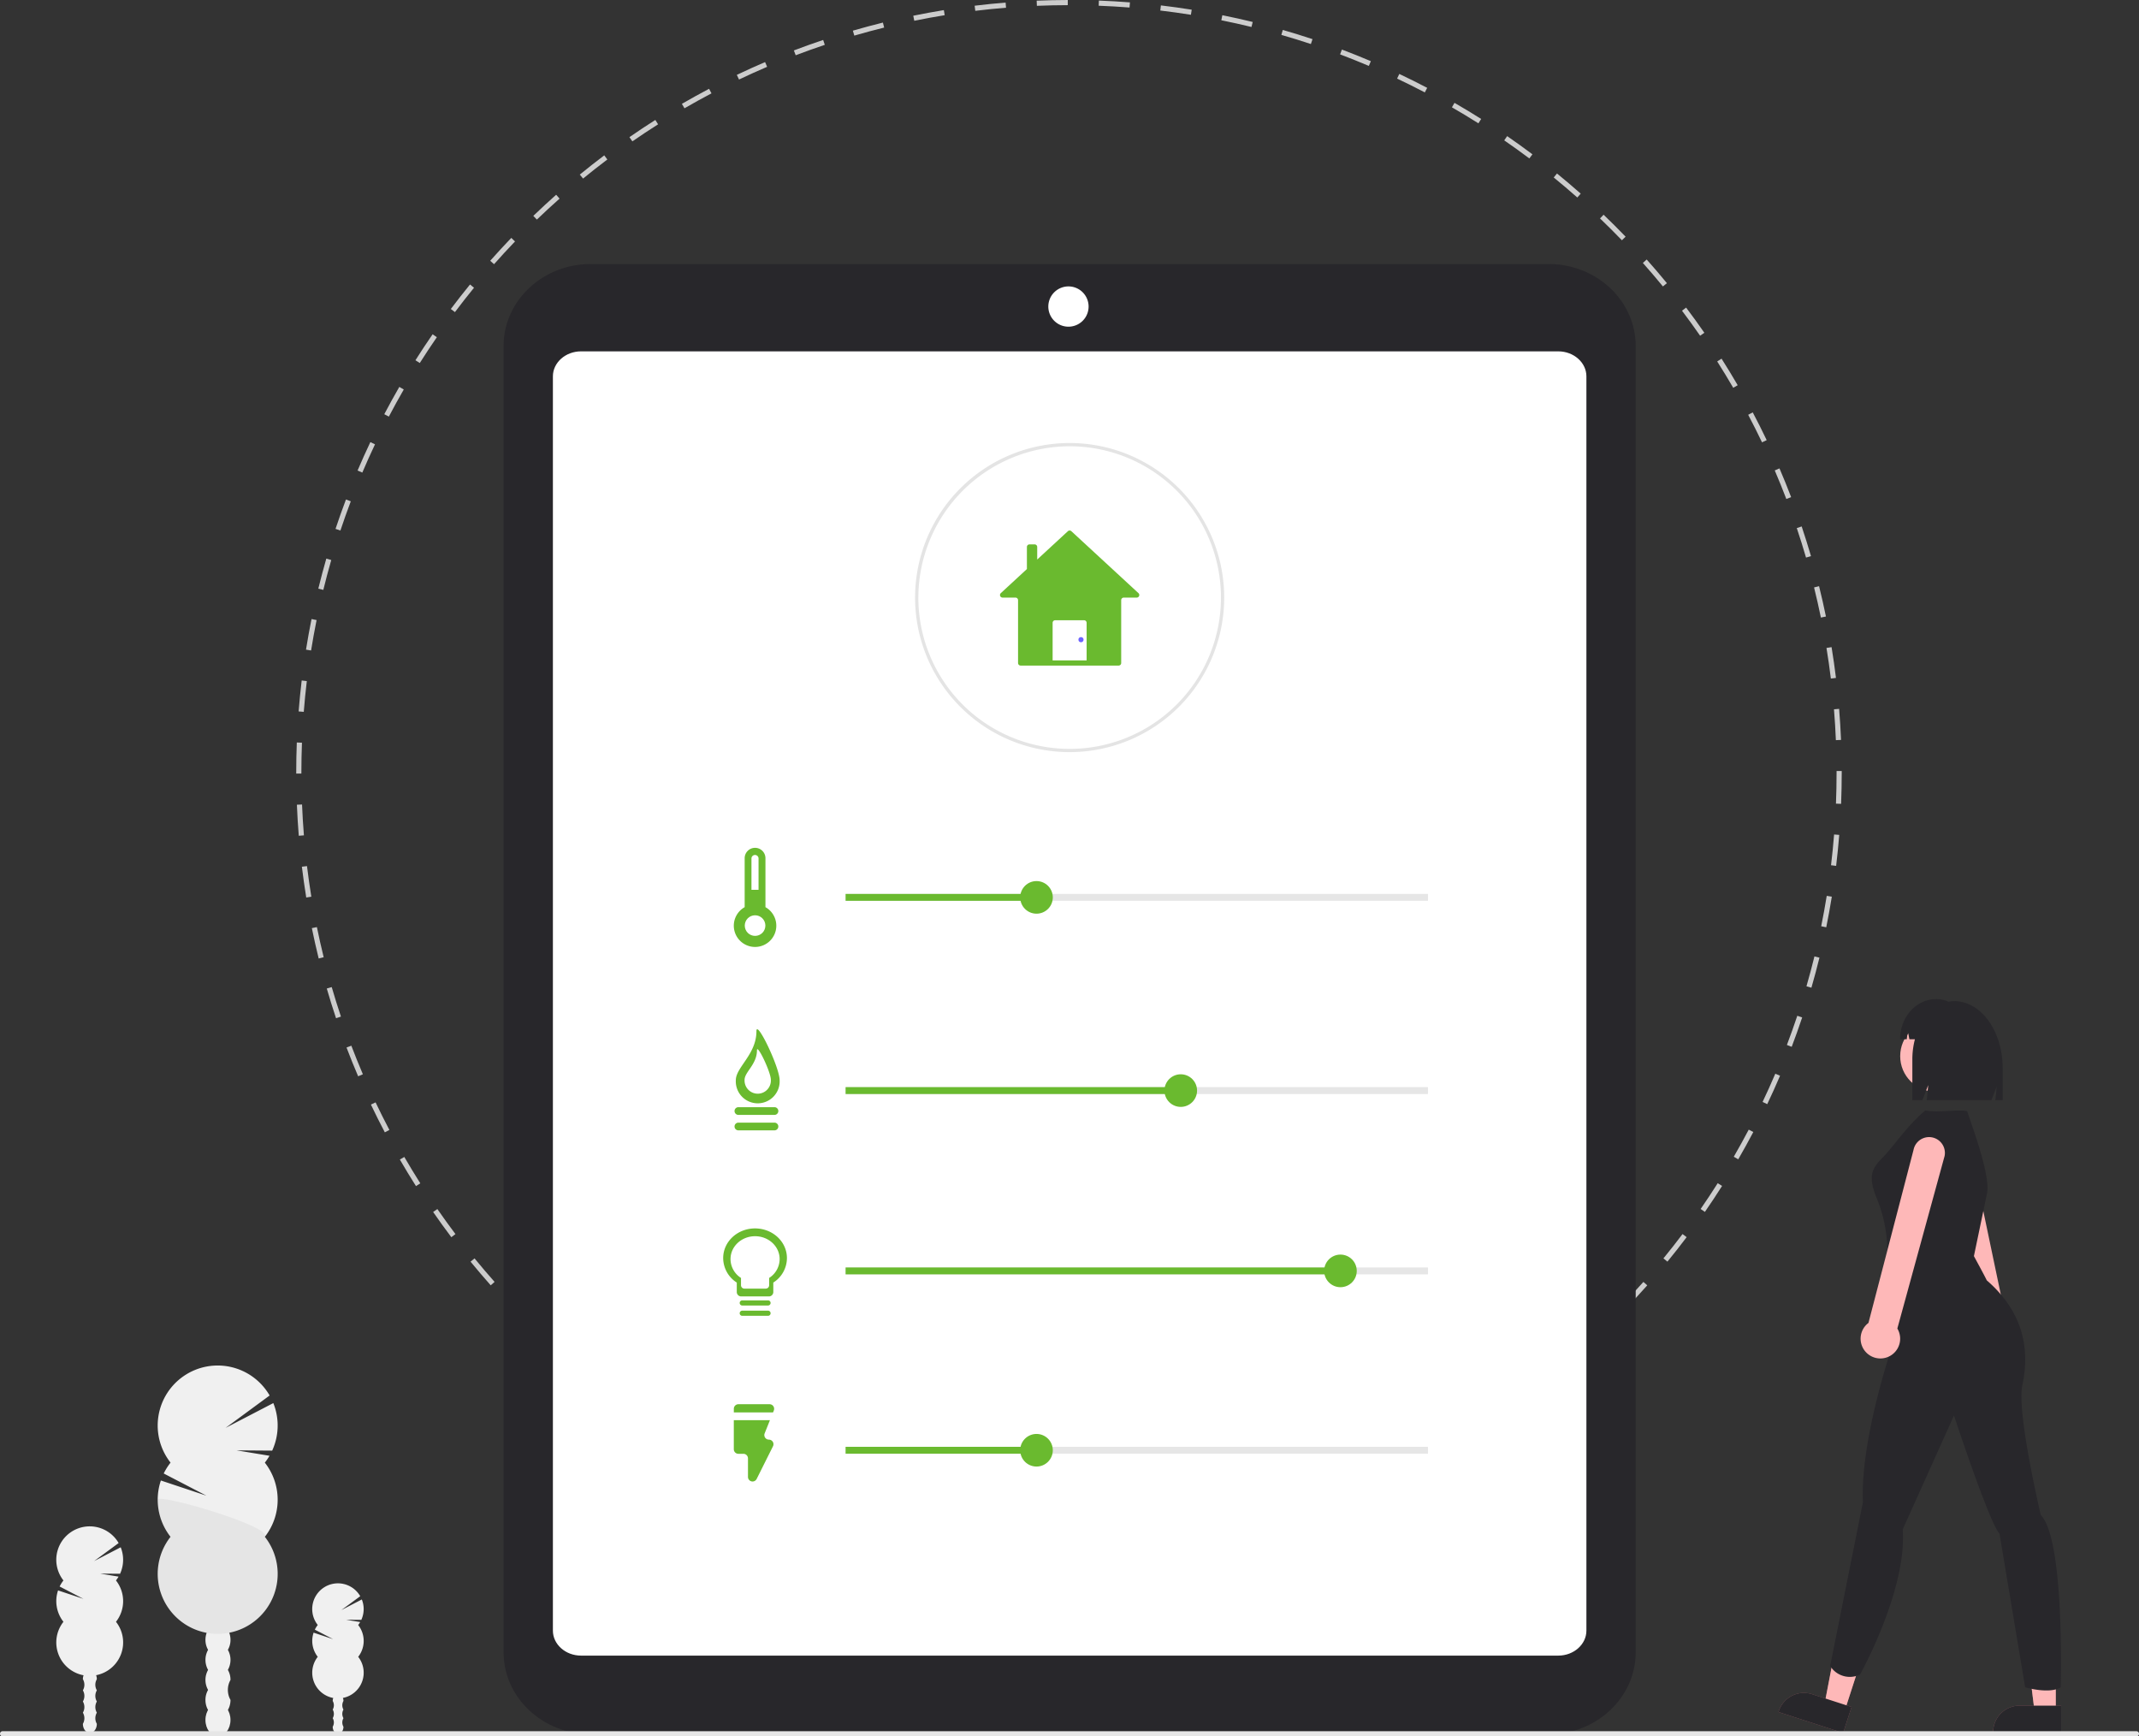 <?xml version="1.0" encoding="UTF-8"?>
<svg data-name="Layer 1" version="1.1" viewBox="0 0 830.42 674.11" xmlns="http://www.w3.org/2000/svg">
<rect x="0" y="0" width="830.42" height="674.11" fill="#333333" stroke="none"/>
<path transform="translate(-184.79 -112.94)" d="m599.96 712.94v-2c3.977 0 8.013-0.083 12-0.242l0.08 2c-4.014 0.159-8.077 0.241-12.08 0.242zm-12.075-0.231c-4-0.156-8.055-0.4-12.057-0.711l0.157-1.994c3.976 0.314 8.006 0.552 11.978 0.707zm36.21-0.737-0.159-1.994c3.969-0.317 7.985-0.721 11.938-1.2l0.24 1.986c-3.979 0.481-8.022 0.886-12.019 1.206zm-60.287-1.166c-3.988-0.478-8.012-1.041-11.962-1.675l0.317-1.975c3.923 0.63 7.921 1.189 11.882 1.663zm84.265-1.729-0.319-1.975c3.922-0.634 7.894-1.359 11.8-2.154l0.4 1.959c-3.935 0.8-7.934 1.531-11.882 2.17zm-108.11-2.1c-3.936-0.8-7.9-1.685-11.789-2.636l0.476-1.943c3.861 0.946 7.8 1.827 11.709 2.618zm131.78-2.717-0.479-1.941c3.873-0.953 7.772-2 11.59-3.1l0.557 1.922c-3.845 1.113-7.771 2.164-11.668 3.123zm-155.24-3.03c-3.856-1.113-7.738-2.318-11.536-3.582l0.632-1.9c3.773 1.256 7.628 2.453 11.459 3.559zm178.44-3.689-0.634-1.9c3.775-1.262 7.577-2.618 11.3-4.033l0.711 1.869c-3.749 1.425-7.577 2.791-11.378 4.061zm-201.39-3.952c-3.752-1.422-7.531-2.941-11.233-4.519l0.784-1.84c3.677 1.566 7.432 3.076 11.159 4.487zm223.94-4.612-0.785-1.84c3.656-1.562 7.327-3.217 10.91-4.921l0.859 1.807c-3.607 1.715-7.3 3.382-10.984 4.954zm-246.21-4.879c-3.633-1.725-7.275-3.545-10.825-5.411l0.931-1.77c3.526 1.853 7.143 3.661 10.751 5.374zm267.98-5.475-0.932-1.77c3.522-1.854 7.051-3.8 10.486-5.789l1 1.73c-3.459 2-7.011 3.962-10.557 5.828zm-289.4-5.779c-3.485-2.015-6.966-4.122-10.347-6.264l1.07-1.689c3.357 2.127 6.815 4.221 10.277 6.223zm310.27-6.3-1.07-1.689c3.353-2.124 6.715-4.35 9.993-6.616l1.137 1.645c-3.3 2.282-6.685 4.523-10.06 6.661zm-330.7-6.638c-3.307-2.285-6.606-4.664-9.805-7.071l1.2-1.6c3.178 2.391 6.455 4.754 9.74 7.024zm350.55-7.082-1.2-1.6c3.171-2.385 6.346-4.874 9.437-7.4l1.266 1.549c-3.111 2.542-6.308 5.048-9.5 7.448zm-369.86-7.446c-3.105-2.537-6.2-5.172-9.2-7.832l1.326-1.5c2.982 2.642 6.058 5.26 9.142 7.779zm388.56-7.827-1.326-1.5c2.979-2.641 5.946-5.378 8.817-8.135l1.385 1.443c-2.89 2.774-5.876 5.529-8.876 8.188zm-406.64-8.2c-2.885-2.771-5.759-5.645-8.543-8.539l1.441-1.387c2.766 2.876 5.621 5.73 8.487 8.482zm424.06-8.531-1.441-1.387c2.757-2.867 5.5-5.833 8.143-8.816l1.5 1.328c-2.664 3-5.422 5.988-8.2 8.875zm-440.8-8.879c-2.667-3.006-5.3-6.1-7.831-9.192l1.549-1.266c2.512 3.073 5.129 6.146 7.778 9.13zm456.83-9.194-1.549-1.266c2.527-3.09 5.021-6.268 7.414-9.444l1.6 1.2c-2.408 3.2-4.92 6.4-7.463 9.507zm-472.12-9.492c-2.41-3.2-4.788-6.491-7.066-9.783l1.645-1.139c2.263 3.271 4.625 6.54 7.019 9.719zm486.66-9.817-1.645-1.137c2.271-3.285 4.5-6.654 6.634-10.014l1.689 1.07c-2.145 3.386-4.392 6.777-6.679 10.084zm-500.39-10.02c-2.143-3.379-4.248-6.849-6.255-10.313l1.73-1c1.994 3.441 4.085 6.888 6.213 10.244zm513.34-10.4-1.73-1c2-3.46 3.956-7 5.809-10.521l1.77 0.932c-1.864 3.544-3.832 7.107-5.848 10.591zm-525.43-10.47c-1.863-3.538-3.681-7.164-5.4-10.777l1.806-0.859c1.709 3.589 3.515 7.19 5.365 10.705zm536.69-10.942-1.807-0.859c1.712-3.6 3.375-7.289 4.941-10.961l1.84 0.785c-1.574 3.692-3.252 7.409-4.974 11.035zm-547.05-10.815c-1.575-3.684-3.093-7.441-4.511-11.17l1.869-0.711c1.409 3.7 2.917 7.436 4.481 11.094zm556.55-11.453-1.87-0.709c1.418-3.741 2.777-7.555 4.038-11.333l1.9 0.633c-1.273 3.805-2.641 7.643-4.068 11.409zm-565.13-11.093c-1.273-3.8-2.485-7.682-3.6-11.53l1.921-0.557c1.109 3.822 2.313 7.676 3.578 11.452zm572.78-11.852-1.922-0.555c1.1-3.816 2.146-7.716 3.1-11.592l1.941 0.477c-0.96 3.903-2.009 7.829-3.119 11.67zm-579.52-11.345c-0.961-3.895-1.854-7.858-2.656-11.783l1.96-0.4c0.8 3.9 1.683 7.837 2.637 11.705zm585.28-12.11-1.961-0.4c0.791-3.9 1.514-7.867 2.148-11.8l1.975 0.318c-0.639 3.963-1.366 7.961-2.162 11.884zm-590.11-11.555c-0.641-3.948-1.211-7.972-1.695-11.959l1.985-0.24c0.48 3.961 1.047 7.957 1.684 11.879zm593.95-12.293-1.986-0.238c0.476-3.959 0.877-7.976 1.191-11.938l1.994 0.158c-0.317 3.989-0.721 8.033-1.2 12.018zm-596.85-11.682c-0.323-3.995-0.569-8.051-0.731-12.058l2-0.081c0.162 3.979 0.406 8.009 0.727 11.978zm598.78-12.391-2-0.079c0.156-3.985 0.236-8.021 0.236-12v-0.663h2v0.658c-1e-3 4.009-0.081 8.071-0.239 12.084zm-597.77-11.744h-2v-0.336c0-3.9 0.076-7.853 0.226-11.739l2 0.077c-0.148 3.861-0.224 7.786-0.224 11.666zm595.74-12.988c-0.165-3.971-0.413-8-0.739-11.977l1.994-0.163c0.327 4 0.577 8.059 0.743 12.057zm-594.81-10.988-1.994-0.156c0.314-4 0.714-8.049 1.187-12.021l1.986 0.236c-0.47 3.946-0.866 7.963-1.179 11.941zm592.86-12.925c-0.482-3.944-1.053-7.94-1.7-11.877l1.975-0.323c0.647 3.963 1.223 7.986 1.707 11.958zm-590.02-10.9-1.975-0.316c0.634-3.96 1.357-7.959 2.15-11.886l1.96 0.4c-0.788 3.9-1.506 7.873-2.136 11.807zm586.15-12.779c-0.8-3.908-1.694-7.845-2.65-11.7l1.941-0.481c0.963 3.883 1.86 7.847 2.668 11.781zm-581.4-10.739-1.943-0.475c0.951-3.893 2-7.82 3.105-11.675l1.922 0.553c-1.103 3.832-2.139 7.733-3.084 11.599zm575.63-12.548c-1.113-3.82-2.32-7.672-3.59-11.449l1.9-0.637c1.277 3.8 2.493 7.68 3.613 11.526zm-568.99-10.506-1.9-0.631c1.266-3.808 2.629-7.648 4.052-11.414l1.871 0.707c-1.412 3.74-2.766 7.555-4.023 11.338zm561.34-12.237c-1.421-3.72-2.933-7.451-4.493-11.09l1.838-0.788c1.571 3.663 3.094 7.419 4.524 11.164zm-552.84-10.263-1.841-0.783c1.572-3.695 3.242-7.41 4.963-11.04l1.807 0.856c-1.709 3.607-3.368 7.297-4.929 10.967zm543.41-11.728c-1.712-3.585-3.521-7.185-5.376-10.7l1.768-0.934c1.869 3.538 3.69 7.162 5.413 10.771zm-533.11-9.995-1.771-0.929c1.864-3.553 3.828-7.119 5.836-10.6l1.732 1c-1.994 3.459-3.945 7.001-5.796 10.53zm521.93-11.181c-2-3.443-4.094-6.887-6.225-10.238l1.688-1.073c2.146 3.374 4.253 6.841 6.267 10.307zm-509.92-9.626-1.69-1.069c2.146-3.392 4.389-6.786 6.668-10.087l1.646 1.136c-2.263 3.28-4.491 6.651-6.623 10.021zm497.06-10.594c-2.269-3.269-4.634-6.537-7.029-9.71l1.6-1.205c2.412 3.2 4.793 6.484 7.076 9.776zm-483.41-9.17-1.6-1.2c2.41-3.208 4.917-6.409 7.452-9.516l1.55 1.265c-2.518 3.085-5.009 6.266-7.4 9.452zm468.97-9.964c-2.522-3.078-5.144-6.146-7.788-9.121l1.494-1.329c2.663 2.995 5.3 6.084 7.841 9.183zm-453.78-8.635-1.5-1.325c2.655-3 5.41-5.989 8.187-8.885l1.443 1.385c-2.759 2.876-5.5 5.846-8.133 8.825zm437.86-9.292c-2.768-2.872-5.626-5.722-8.5-8.473l1.384-1.444c2.89 2.77 5.768 5.639 8.553 8.53zm-421.24-8.025-1.387-1.441c2.886-2.777 5.87-5.535 8.868-8.2l1.328 1.5c-2.983 2.643-5.947 5.383-8.814 8.142zm403.92-8.577c-2.988-2.642-6.067-5.256-9.15-7.77l1.264-1.55c3.1 2.53 6.2 5.162 9.211 7.822zm-385.99-7.35-1.268-1.547c3.1-2.542 6.3-5.051 9.491-7.459l1.2 1.6c-3.169 2.389-6.341 4.882-9.423 7.406zm367.37-7.817c-3.19-2.395-6.471-4.754-9.747-7.014l1.135-1.646c3.3 2.275 6.6 4.65 9.813 7.061zm-348.23-6.618-1.14-1.644c3.3-2.285 6.679-4.529 10.053-6.672l1.072 1.688c-3.351 2.128-6.711 4.357-9.986 6.627zm328.46-7.015c-3.372-2.13-6.832-4.219-10.285-6.21l1-1.732c3.475 2 6.958 4.107 10.354 6.251zm-308.23-5.83-1-1.73c3.458-2.005 7.008-3.97 10.55-5.839l0.934 1.769c-3.523 1.856-7.049 3.807-10.484 5.8zm287.42-6.171c-3.532-1.851-7.151-3.655-10.758-5.362l0.855-1.808c3.631 1.719 7.275 3.535 10.83 5.4zm-266.24-5-0.861-1.806c3.606-1.719 7.3-3.39 10.979-4.966l0.787 1.838c-3.654 1.565-7.324 3.225-10.906 4.934zm244.51-5.286c-3.676-1.561-7.432-3.066-11.164-4.476l0.707-1.871c3.757 1.418 7.539 2.935 11.238 4.506zm-222.51-4.135-0.712-1.869c3.742-1.427 7.568-2.8 11.372-4.073l0.636 1.9c-3.779 1.263-7.579 2.625-11.296 4.042zm200.01-4.36c-3.779-1.253-7.636-2.446-11.463-3.545l0.553-1.922c3.853 1.106 7.734 2.307 11.539 3.569zm-177.26-3.268-0.559-1.92c3.846-1.119 7.771-2.175 11.665-3.138l0.48 1.941c-3.867 0.955-7.766 2.004-11.586 3.117zm154.2-3.352c-3.861-0.942-7.8-1.818-11.712-2.605l0.395-1.961c3.937 0.792 7.9 1.675 11.792 2.623zm-130.91-2.408-0.4-1.959c3.921-0.8 7.918-1.537 11.88-2.183l0.322 1.974c-3.938 0.639-7.908 1.369-11.803 2.166zm107.39-2.326c-3.933-0.627-7.932-1.183-11.885-1.65l0.235-1.986c3.979 0.471 8 1.03 11.964 1.662zm-83.711-1.533-0.242-1.985c3.979-0.484 8.021-0.9 12.017-1.219l0.162 1.993c-3.97 0.32-7.986 0.73-11.937 1.209zm59.886-1.29c-3.965-0.309-8-0.542-11.979-0.693l0.076-2c4.01 0.152 8.066 0.387 12.058 0.7zm-35.972-0.655-0.082-2c4-0.165 8.062-0.252 12.076-0.259v2c-3.985 7e-3 -8.022 0.094-11.995 0.257z" fill="#ccc" data-name="Path 945"/>
<path transform="translate(-184.79 -112.94)" d="m786.06 786.23h-372.01c-18.594-0.021-33.737-14.271-33.757-31.769v-507.25c0.021-17.499 15.164-31.75 33.756-31.769h372.01c18.594 0.02 33.737 14.271 33.757 31.769v507.25c-0.021 17.499-15.164 31.75-33.757 31.769z" fill="#28272b"/>
<path transform="translate(-184.79 -112.94)" d="m789.76 755.7h-379.4c-6.014-0.006-10.912-4.354-10.919-9.692v-486.97c0.007-5.339 4.905-9.687 10.918-9.693h379.4c6.013 0.006 10.911 4.354 10.919 9.692v486.97c-0.008 5.339-4.905 9.687-10.918 9.693z" fill="#fff"/>
<path transform="translate(-184.79 -112.94)" d="M600.051,404.936a59.973,59.973,0,0,1-60-59.946v-.054c0-.126,0-.258.007-.384a60,60,0,1,1,60,60.383h-.007Zm0-118.738a58.861,58.861,0,0,0-58.726,58.393c-.007.134-.007.244-.007.344a58.741,58.741,0,1,0,58.745-58.737h-.012Z" fill="#e4e4e4" data-name="Path 45"/>
<path transform="translate(-184.79 -112.94)" d="m481.96 465.13v-19a4.035 4.035 0 1 0-8.07 0v19a8.25 8.25 0 1 0 8.07 0z" fill="#6aba2f"/>
<path transform="translate(-184.79 -112.94)" d="m476.53 446.13a1.38 1.38 0 0 1 2.75 0v12.26h-2.75z" fill="#fff"/>
<rect x="328.29" y="347.05" width="226.08" height="2.67" fill="#e6e6e6" opacity=".999" style="isolation:isolate" data-name="Rectangle 212"/>
<circle cx="402.4" cy="348.39" r="6.33" fill="#6aba2f" data-name="Ellipse 309"/>
<rect x="328.29" y="347.05" width="74.11" height="2.67" fill="#6aba2f" data-name="Rectangle 213"/>
<rect x="328.29" y="422.06" width="226.08" height="2.67" fill="#e6e6e6" data-name="Rectangle 214"/>
<circle cx="458.4" cy="423.4" r="6.33" fill="#6aba2f" data-name="Ellipse 310"/>
<rect x="328.29" y="422.06" width="130.72" height="2.67" fill="#6aba2f" data-name="Rectangle 215"/>
<rect x="328.29" y="492.07" width="226.08" height="2.67" fill="#e6e6e6" data-name="Rectangle 216"/>
<circle cx="520.4" cy="493.4" r="6.33" fill="#6aba2f" data-name="Ellipse 311"/>
<rect x="328.29" y="492.07" width="192.72" height="2.67" fill="#6aba2f" data-name="Rectangle 217"/>
<rect x="328.29" y="561.7" width="226.08" height="2.67" fill="#e6e6e6" data-name="Rectangle 218"/>
<circle cx="402.4" cy="563.03" r="6.33" fill="#6aba2f" data-name="Ellipse 312"/>
<rect x="328.29" y="561.7" width="74.11" height="2.67" fill="#6aba2f" data-name="Rectangle 219"/>
<path transform="translate(-184.79 -112.94)" d="m962.85 632.4a7.685 7.685 0 0 1-6.453 1.187 7.678 7.678 0 0 1-5.448-9.393q0.04-0.151 0.087-0.301a7.387 7.387 0 0 1 0.422-1.052l-15.094-67.766a6.147 6.147 0 1 1 11.806-3.431l0.011 0.04 14.249 67.974a7.67 7.67 0 0 1 0.421 12.743z" fill="#feb8b8" data-name="Path 486"/>
<path transform="translate(-184.79 -112.94)" d="m982.9 777.79h-8.187l-3.9-31.579h12.084z" fill="#a0616a" data-name="Path 487"/>
<path transform="translate(-184.79 -112.94)" d="m984.99 785.73h-26.4v-0.334a10.276 10.276 0 0 1 10.274-10.275h16.125z" fill="#a0616a" data-name="Path 488"/>
<path transform="translate(-184.79 -112.94)" d="m982.9 777.79h-8.187l-3.9-31.579h12.084z" fill="#feb8b8" data-name="Path 489"/>
<path transform="translate(-184.79 -112.94)" d="m984.99 785.73h-26.4v-0.334a10.276 10.276 0 0 1 10.274-10.275h16.125z" fill="#28272b" data-name="Path 490"/>
<path transform="translate(-184.79 -112.94)" d="m900.82 777.54-7.79-2.521 6.013-31.244 11.5 3.719z" fill="#a0616a" data-name="Path 491"/>
<path transform="translate(-184.79 -112.94)" d="m900.36 785.73-25.114-8.125 0.1-0.318a10.276 10.276 0 0 1 12.938-6.614l15.34 4.963z" fill="#a0616a" data-name="Path 492"/>
<path transform="translate(-184.79 -112.94)" d="m900.82 777.54-7.79-2.521 6.013-31.244 11.5 3.719z" fill="#feb8b8" data-name="Path 493"/>
<path transform="translate(-184.79 -112.94)" d="m900.36 785.73-25.114-8.125 0.1-0.318a10.276 10.276 0 0 1 12.938-6.614l15.34 4.963z" fill="#28272b" data-name="Path 494"/>
<circle cx="751.52" cy="410.03" r="13.812" fill="#feb8b8" data-name="Ellipse 82"/>
<path transform="translate(-184.79 -112.94)" d="M956.115,576.666c1.921-7.134-6.875-29.509-7.594-32.347-3.429-.791-11.375.726-16.26-.28-6.945,5.8-12.47,14.092-16.287,18.024-3.97,4.09-6.529,6.862-2.427,16.434a54.969,54.969,0,0,1,3.867,23.757l3.315,29.282s-13.812,38.674-12.707,64.642l-12.707,63.537a8.969,8.969,0,0,0,11.6,3.315s18.232-32.6,16.575-56.354l19.89-44.2s13.812,41.989,17.68,45.857l9.945,59.669s9.392,2.762,13.812,0c0,0,1.657-57.459-7.735-66.852,0,0-9.392-39.779-7.182-50.277s2.763-26.52-13.812-40.884c0,0,.166.076-4.972-9.392Z" fill="#28272b" data-name="Path 495"/>
<path transform="translate(-184.79 -112.94)" d="m943.52 501.62a11.951 11.951 0 0 0-2.307 0.229 10.111 10.111 0 0 0-4.4-1.015h-0.4c-7.708 0-13.956 6.975-13.956 15.578h2.583l0.417-3.175 0.611 3.175h2.151a30.448 30.448 0 0 0-1 7.8v15.861h3.9l2.261-5.875-0.565 5.875h25.1l2.055-5.341-0.514 5.341h2.826v-12.45c3e-5 -14.361-8.401-26.003-18.762-26.003z" fill="#28272b" data-name="Path 496"/>
<path transform="translate(-184.79 -112.94)" d="m915.95 640.25a7.685 7.685 0 0 1-6.283-1.89 7.678 7.678 0 0 1-0.56-10.844q0.105-0.117 0.215-0.229a7.399 7.399 0 0 1 0.856-0.744l17.5-67.184a6.147 6.147 0 1 1 12.064 2.367l-2e-3 0.01-18.348 66.982a7.67 7.67 0 0 1-5.442 11.53z" fill="#feb8b8" data-name="Path 497"/>
<ellipse cx="84.62" cy="667.74" rx="4.859" ry="6.362" fill="#f0f0f0" data-name="Ellipse 314"/>
<path transform="translate(-184.79 -112.94)" d="m287.61 709.58a23.3 23.3 0 0 0 0-28.79l-2e-3 -6e-3a24.025 24.025 0 0 0 1.812-2.668l-12.78-2.107 13.819 0.105a23.362 23.362 0 0 0 0.442-18.454l-18.524 9.62 17.091-12.569a23.292 23.292 0 1 0-38.466 26.065 23.773 23.773 0 0 0-2.654 4.213l16.586 8.616-17.686-5.891a23.306 23.306 0 0 0 3.75 21.866 23.283 23.283 0 0 0 14.026 37.277 7.981 7.981 0 0 0-0.469 2.713 7.659 7.659 0 0 0 1.02 3.89 7.929 7.929 0 0 0 4.9e-4 7.782 7.929 7.929 0 0 0-0.003 7.777 7.662 7.662 0 0 0-1.017 3.885c0 3.514 2.175 6.362 4.859 6.362s4.859-2.848 4.859-6.362a7.93 7.93 0 0 1 0-7.771 7.66 7.66 0 0 0-1.02-3.891 7.929 7.929 0 0 0 4.9e-4 -7.782 7.659 7.659 0 0 0 1.02-3.89 7.979 7.979 0 0 0-0.485-2.757 23.277 23.277 0 0 0 13.822-37.233z" fill="#f0f0f0"/>
<path transform="translate(-184.79 -112.94)" d="m246.02 695.18a23.172 23.172 0 0 0 4.979 14.395 23.285 23.285 0 1 0 36.612 0c3.118-3.961-41.591-17.008-41.591-14.395z" opacity=".05" data-name="Path 1525"/>
<path transform="translate(-184.79 -112.94)" d="m229.82 726.53-0.006-7e-3a13.427 13.427 0 0 0 1.009-1.487l-7.12-1.174 7.7 0.059a13.017 13.017 0 0 0 0.246-10.281l-10.32 5.36 9.522-7a12.977 12.977 0 1 0-21.431 14.522 13.258 13.258 0 0 0-1.479 2.347l9.241 4.8-9.851-3.282a12.985 12.985 0 0 0 2.089 12.183 12.964 12.964 0 0 0 7.819 20.763 4.422 4.422 0 0 0-0.269 1.514 4.345 4.345 0 0 1 0 4.336 4.344 4.344 0 0 1 0 4.334 4.346 4.346 0 0 1 0 4.33 4.344 4.344 0 0 1 0 4.334c0 1.957 1.212 3.544 2.707 3.544 1.495 0 2.707-1.587 2.707-3.544a4.341 4.341 0 0 1 0-4.334 4.343 4.343 0 0 1 0-4.33 4.341 4.341 0 0 1 0-4.334 4.341 4.341 0 0 1 0-4.336 4.424 4.424 0 0 0-0.279-1.539 12.959 12.959 0 0 0 7.715-20.738 12.982 12.982 0 0 0 2e-5 -16.04z" fill="#f0f0f0"/>
<path transform="translate(-184.79 -112.94)" d="m323.85 743.82-0.006-7e-3a10.304 10.304 0 0 0 0.777-1.144l-5.48-0.9 5.926 0.045a10.02 10.02 0 0 0 0.19-7.913l-7.943 4.125 7.329-5.39a9.988 9.988 0 1 0-16.493 11.177 10.172 10.172 0 0 0-1.138 1.807l7.112 3.695-7.582-2.526a9.994 9.994 0 0 0 1.608 9.377 9.978 9.978 0 0 0 6.018 15.982 3.408 3.408 0 0 0-0.207 1.166 3.341 3.341 0 0 1 0 3.338 3.34 3.34 0 0 1 0 3.336 3.342 3.342 0 0 1 0 3.332c0 1.507 0.933 2.728 2.084 2.728 1.151 0 2.084-1.221 2.084-2.728a3.345 3.345 0 0 1 0-3.332 3.343 3.343 0 0 1 0-3.336 3.344 3.344 0 0 1 0-3.338 3.394 3.394 0 0 0-0.215-1.186 9.975 9.975 0 0 0 5.936-15.962 9.99 9.99 0 0 0-4e-5 -12.346z" fill="#f0f0f0"/>
<path transform="translate(-184.79 -112.94)" d="m599.56 239.77a7.818 7.818 0 1 1 5.542-2.267 7.818 7.818 0 0 1-5.542 2.267z" fill="#fff" data-name="Path 1517"/>
<path transform="translate(-184.79 -112.94)" d="m1014.1 787.05h-828.19a1.006 1.006 0 1 1 0-2h828.19a1.006 1.006 0 1 1 0 2z" fill="#e6e6e6" data-name="Path 944"/>
<circle cx="293.14" cy="359.34" r="4" fill="#fff"/>
<path transform="translate(-184.79 -112.94)" d="m487.46 532.28a8.514 8.514 0 1 1-17 0c0-4.971 8-10 8-19 0-4.694 9 14.029 9 19z" fill="#6aba2f"/>
<path transform="translate(-184.79 -112.94)" d="m484.06 532.14a5.109 5.109 0 1 1-10.201 0c0-2.983 4.801-6.001 4.801-11.402 0-2.817 5.401 8.419 5.401 11.402z" fill="#fff"/>
<path transform="translate(-184.79 -112.94)" d="m477.92 589.85c-6.85 0-12.37 5.15-12.37 11.52a11.34 11.34 0 0 0 5.28 9.5v3.73a1.71 1.71 0 0 0 1.768 1.65l0.002-7e-5h10.64a1.71 1.71 0 0 0 1.77-1.648l6e-5 -0.002v-3.73a11.32 11.32 0 0 0 5.29-9.5c3e-5 -6.37-5.53-11.52-12.38-11.52z" fill="#6aba2f"/>
<path transform="translate(-184.79 -112.94)" d="m477.93 592.88c-5.278 0-9.531 3.968-9.531 8.876a8.737 8.737 0 0 0 4.068 7.319v2.874a1.317 1.317 0 0 0 1.362 1.271h0.002 8.198a1.317 1.317 0 0 0 1.364-1.27v-0.002-2.874a8.722 8.722 0 0 0 4.076-7.319c7e-5 -4.908-4.261-8.876-9.538-8.876z" fill="#fff"/>
<path transform="translate(-184.79 -112.94)" d="m472.96 617.78a1 1 0 0 0 0 2h10a1 1 0 1 0 0-2z" fill="#6aba2f"/>
<path transform="translate(-184.79 -112.94)" d="m472.96 621.78a1 1 0 0 0 0 2h10a1 1 0 1 0 0-2z" fill="#6aba2f"/>
<path transform="translate(-184.79 -112.94)" d="m484.91 661.28 0.297-0.741a1.777 1.777 0 0 0-1.649-2.437h-12.098a1.777 1.777 0 0 0-1.777 1.777v1.401z" fill="#6aba2f"/>
<path transform="translate(-184.79 -112.94)" d="m483.3 671.85h-6e-5a1.777 1.777 0 0 1-1.649-2.437l2.051-5.125h-14.027v11.285a1.777 1.777 0 0 0 1.777 1.777h1.946a1.777 1.777 0 0 1 1.777 1.777v7.197a1.777 1.777 0 0 0 3.366 0.795l6.348-12.697a1.777 1.777 0 0 0-1.589-2.571z" fill="#6aba2f"/>
<path transform="translate(-184.79 -112.94)" d="m471.46 542.78a1.5 1.5 0 0 0 0 3h14a1.5 1.5 0 1 0 0-3z" fill="#6aba2f"/>
<path transform="translate(-184.79 -112.94)" d="m471.46 548.78a1.5 1.5 0 0 0 0 3h14a1.5 1.5 0 1 0 0-3z" fill="#6aba2f"/>
<circle cx="419.67" cy="248.34" r="1" fill="#6c63ff"/>
<path transform="translate(-184.79 -112.94)" d="m626.77 343.21-26.042-24.039a1 1 0 0 0-1.357 1.2e-4l-11.907 10.995v-4.878a1 1 0 0 0-1-1h-2a1 1 0 0 0-1 1v8.572l-10.126 9.35a1 1 0 0 0 0.678 1.735h5.013a1 1 0 0 1 1 1v24.39a1 1 0 0 0 1 1h38.04a1 1 0 0 0 1-1v-24.39a1 1 0 0 1 1-1h5.022a1 1 0 0 0 0.678-1.735zm-32.321 10.525h11.2a1 1 0 0 1 1 1v14.6h-13.2v-14.6a1 1 0 0 1 1-1z" fill="#6aba2f"/>
</svg>
